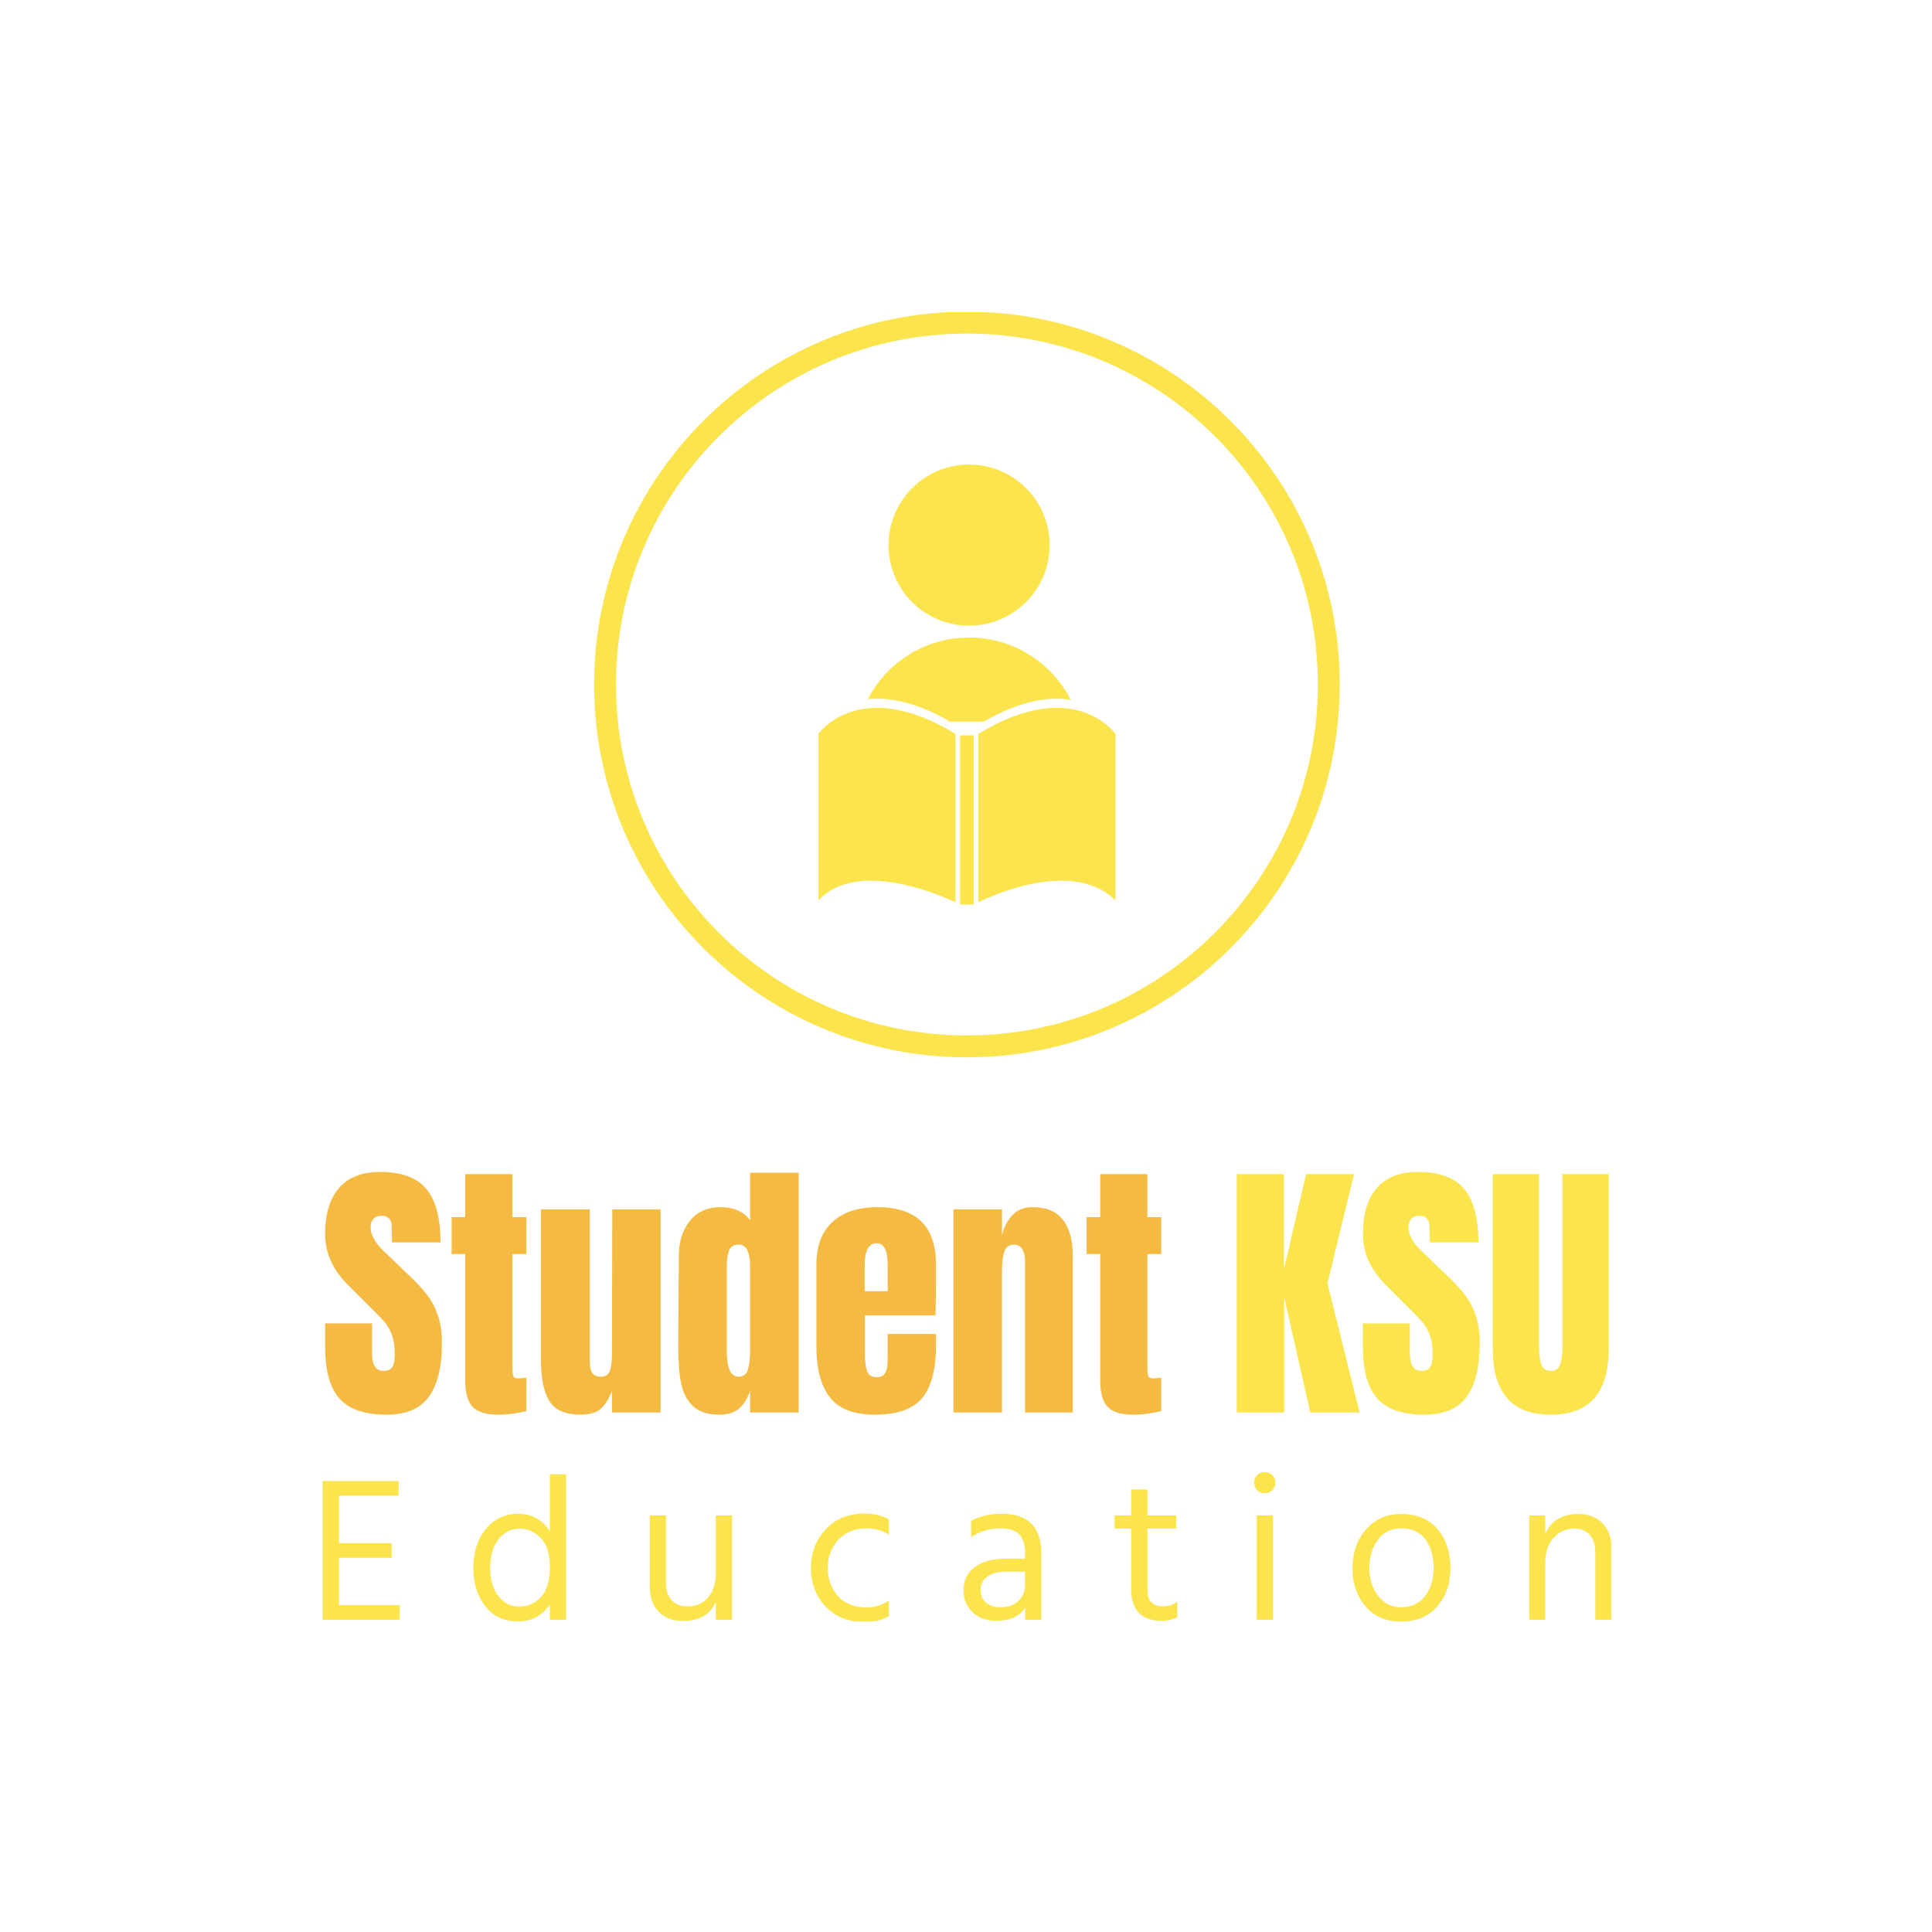 <svg xmlns="http://www.w3.org/2000/svg" version="1.1" xmlns:xlink="http://www.w3.org/1999/xlink" xmlns:svgjs="http://svgjs.dev/svgjs" width="1500" height="1500" viewBox="0 0 1500 1500"><rect width="1500" height="1500" fill="#ffffff"></rect><g transform="matrix(0.667,0,0,0.667,250.46,242.411)"><svg viewBox="0 0 243 247" data-background-color="#ffffff" preserveAspectRatio="xMidYMid meet" height="1524" width="1500" xmlns="http://www.w3.org/2000/svg" xmlns:xlink="http://www.w3.org/1999/xlink"><g id="tight-bounds" transform="matrix(1,0,0,1,-0.112,-0.1)"><svg viewBox="0 0 243.224 247.2" height="247.2" width="243.224"><g><svg viewBox="0 0 395.52 401.986" height="247.2" width="243.224"><g transform="matrix(1,0,0,1,0,263.906)"><svg viewBox="0 0 395.52 138.08" height="138.08" width="395.52"><g id="textblocktransform"><svg viewBox="0 0 395.52 138.08" height="138.08" width="395.52" id="textblock"><g><svg viewBox="0 0 395.52 74.474" height="74.474" width="395.52"><g transform="matrix(1,0,0,1,0,0)"><svg width="395.52" viewBox="1.05 -43.35 231.33 43.75" height="74.474" data-palette-color="#f5ba41"><g class="wordmark-text-0" data-fill-palette-color="primary" id="text-0"><path d="M12.1 0.4Q6.25 0.4 3.65-2.5 1.05-5.4 1.05-11.85L1.05-11.85 1.05-16.05 9.5-16.05 9.5-10.7Q9.5-7.5 11.55-7.5L11.55-7.5Q12.7-7.5 13.15-8.18 13.6-8.85 13.6-10.45L13.6-10.45Q13.6-12.55 13.1-13.93 12.6-15.3 11.83-16.23 11.05-17.15 9.05-19.1L9.05-19.1 5.35-22.8Q1.05-27 1.05-32.1L1.05-32.1Q1.05-37.6 3.58-40.48 6.1-43.35 10.95-43.35L10.95-43.35Q16.75-43.35 19.3-40.28 21.85-37.2 21.85-30.65L21.85-30.65 13.1-30.65 13.05-33.6Q13.05-34.45 12.58-34.95 12.1-35.45 11.25-35.45L11.25-35.45Q10.25-35.45 9.75-34.9 9.25-34.35 9.25-33.4L9.25-33.4Q9.25-31.3 11.65-29.05L11.65-29.05 16.65-24.25Q18.4-22.55 19.55-21.03 20.7-19.5 21.4-17.43 22.1-15.35 22.1-12.5L22.1-12.5Q22.1-6.15 19.78-2.88 17.45 0.4 12.1 0.4L12.1 0.4ZM32.35 0.4Q28.9 0.4 27.6-1.05 26.3-2.5 26.3-5.7L26.3-5.7 26.3-28.55 23.85-28.55 23.85-35.2 26.3-35.2 26.3-42.95 34.8-42.95 34.8-35.2 37.3-35.2 37.3-28.55 34.8-28.55 34.8-8Q34.8-7.05 34.95-6.6 35.1-6.15 35.75-6.15L35.75-6.15Q36.25-6.15 36.7-6.2 37.15-6.25 37.3-6.25L37.3-6.25 37.3-0.25Q36.55-0.05 35.12 0.18 33.7 0.4 32.35 0.4L32.35 0.4ZM47.09 0.4Q43 0.4 41.47-2.05 39.95-4.5 39.95-9.35L39.95-9.35 39.95-36.6 48.75-36.6 48.75-11.1Q48.75-10.75 48.75-9.22 48.75-7.7 49.22-7.08 49.7-6.45 50.7-6.45L50.7-6.45Q52.05-6.45 52.4-7.58 52.75-8.7 52.75-10.8L52.75-10.8 52.75-11.1 52.8-36.6 61.5-36.6 61.5 0 52.75 0 52.75-3.9Q51.84-1.6 50.65-0.6 49.45 0.4 47.09 0.4L47.09 0.4ZM72.19 0.4Q68.99 0.4 67.37-1.13 65.74-2.65 65.22-5.18 64.69-7.7 64.69-11.65L64.69-11.65 64.79-28.15Q64.79-32.05 66.77-34.52 68.74-37 72.34-37L72.34-37Q75.89-37 77.64-34.65L77.64-34.65 77.64-43.2 86.39-43.2 86.39 0 77.64 0 77.64-3.9Q76.89-1.75 75.62-0.68 74.34 0.4 72.19 0.4L72.19 0.4ZM75.54-6.45Q76.84-6.45 77.24-7.73 77.64-9 77.64-11.15L77.64-11.15 77.64-12.7 77.64-26.45Q77.64-28.05 77.19-29.15 76.74-30.25 75.59-30.25L75.59-30.25Q74.29-30.25 73.87-29.23 73.44-28.2 73.44-26.45L73.44-26.45 73.44-11.05Q73.44-6.45 75.54-6.45L75.54-6.45ZM100.14 0.4Q94.49 0.4 92.04-2.7 89.59-5.8 89.59-11.95L89.59-11.95 89.59-26.65Q89.59-31.7 92.49-34.35 95.39-37 100.59-37L100.59-37Q111.14-37 111.14-26.65L111.14-26.65 111.14-24Q111.14-20 111.04-17.5L111.04-17.5 98.34-17.5 98.34-10.4Q98.34-8.5 98.74-7.43 99.14-6.35 100.44-6.35L100.44-6.35Q101.44-6.35 101.87-6.95 102.29-7.55 102.37-8.33 102.44-9.1 102.44-10.6L102.44-10.6 102.44-14.15 111.14-14.15 111.14-12.05Q111.14-5.65 108.67-2.63 106.19 0.4 100.14 0.4L100.14 0.4ZM98.29-21.85L102.44-21.85 102.44-26.55Q102.44-30.5 100.49-30.5L100.49-30.5Q98.29-30.5 98.29-26.55L98.29-26.55 98.29-21.85ZM114.29 0L114.29-36.6 123.04-36.6 123.04-31.95Q123.59-34.2 124.94-35.6 126.29-37 128.54-37L128.54-37Q132.24-37 134.01-34.73 135.79-32.45 135.79-28.25L135.79-28.25 135.79 0 127.19 0 127.19-27.35Q127.19-28.55 126.71-29.4 126.24-30.25 125.24-30.25L125.24-30.25Q123.89-30.25 123.46-29.03 123.04-27.8 123.04-25.75L123.04-25.75 123.04 0 114.29 0ZM146.79 0.4Q143.34 0.4 142.04-1.05 140.74-2.5 140.74-5.7L140.74-5.7 140.74-28.55 138.29-28.55 138.29-35.2 140.74-35.2 140.74-42.95 149.24-42.95 149.24-35.2 151.74-35.2 151.74-28.55 149.24-28.55 149.24-8Q149.24-7.05 149.39-6.6 149.54-6.15 150.19-6.15L150.19-6.15Q150.69-6.15 151.14-6.2 151.59-6.25 151.74-6.25L151.74-6.25 151.74-0.25Q150.99-0.05 149.56 0.18 148.14 0.4 146.79 0.4L146.79 0.4Z" fill="#f5ba41" data-fill-palette-color="primary"></path><path d="M173.89 0L165.34 0 165.34-42.95 173.84-42.95 173.84-25.75 177.84-42.95 186.49-42.95 181.69-23.3 187.49 0 178.59 0 173.89-20.8 173.89 0ZM199.14 0.4Q193.29 0.4 190.69-2.5 188.08-5.4 188.08-11.85L188.08-11.85 188.08-16.05 196.54-16.05 196.54-10.7Q196.54-7.5 198.58-7.5L198.58-7.5Q199.74-7.5 200.19-8.18 200.64-8.85 200.64-10.45L200.64-10.45Q200.64-12.55 200.14-13.93 199.64-15.3 198.86-16.23 198.08-17.15 196.08-19.1L196.08-19.1 192.39-22.8Q188.08-27 188.08-32.1L188.08-32.1Q188.08-37.6 190.61-40.48 193.14-43.35 197.99-43.35L197.99-43.35Q203.79-43.35 206.33-40.28 208.89-37.2 208.89-30.65L208.89-30.65 200.14-30.65 200.08-33.6Q200.08-34.45 199.61-34.95 199.14-35.45 198.29-35.45L198.29-35.45Q197.29-35.45 196.79-34.9 196.29-34.35 196.29-33.4L196.29-33.4Q196.29-31.3 198.69-29.05L198.69-29.05 203.69-24.25Q205.44-22.55 206.58-21.03 207.74-19.5 208.44-17.43 209.14-15.35 209.14-12.5L209.14-12.5Q209.14-6.15 206.81-2.88 204.49 0.4 199.14 0.4L199.14 0.4ZM221.93 0.4Q216.63 0.4 214.06-2.6 211.48-5.6 211.48-11.5L211.48-11.5 211.48-42.95 219.83-42.95 219.83-11.85Q219.83-9.8 220.23-8.65 220.63-7.5 221.93-7.5L221.93-7.5Q223.23-7.5 223.63-8.63 224.03-9.75 224.03-11.85L224.03-11.85 224.03-42.95 232.38-42.95 232.38-11.5Q232.38-5.6 229.81-2.6 227.23 0.4 221.93 0.4L221.93 0.4Z" fill="#fce44d" data-fill-palette-color="secondary"></path></g></svg></g></svg></g><g transform="matrix(1,0,0,1,0,92.055)"><svg viewBox="0 0 395.52 46.025" height="46.025" width="395.52"><g transform="matrix(1,0,0,1,0,0)"><svg width="395.52" viewBox="3.85 -35.9 313.24 36.45" height="46.025" data-palette-color="#fce44d"><path d="M22.65-3.55L22.65 0 3.85 0 3.85-33.7 22.4-33.7 22.4-30.15 7.9-30.15 7.9-18.6 20.7-18.6 20.7-15.05 7.9-15.05 7.9-3.55 22.65-3.55ZM44.64-12.4L44.64-12.4Q44.64-8.3 46.64-5.75 48.64-3.2 51.69-3.2L51.69-3.2Q54.79-3.2 56.96-5.5 59.14-7.8 59.14-12.85L59.14-12.85Q59.14-17.65 56.89-19.9 54.64-22.15 51.94-22.15L51.94-22.15Q48.79-22.15 46.71-19.63 44.64-17.1 44.64-12.4ZM63.09-35.35L63.09 0 59.14 0 59.14-3.75Q56.44 0.4 51.34 0.4L51.34 0.4Q46.29 0.4 43.41-3.35 40.54-7.1 40.54-12.45L40.54-12.45Q40.54-18.4 43.59-22.08 46.64-25.75 51.44-25.75L51.44-25.75Q56.39-25.75 59.14-21.5L59.14-21.5 59.14-35.35 63.09-35.35ZM103.42-25.35L103.42 0 99.47 0 99.47-4.4Q97.47 0.3 91.52 0.3L91.52 0.3Q87.77 0.3 85.6-1.93 83.42-4.15 83.42-7.9L83.42-7.9 83.42-25.35 87.37-25.35 87.37-8.9Q87.37-6.15 88.77-4.7 90.17-3.25 92.57-3.25L92.57-3.25Q95.72-3.25 97.6-5.45 99.47-7.65 99.47-11.4L99.47-11.4 99.47-25.35 103.42-25.35ZM141.51-4.65L141.51-0.9Q139.11 0.55 135.61 0.55L135.61 0.55Q129.61 0.55 126.08-3.28 122.56-7.1 122.56-12.6L122.56-12.6Q122.56-18 126.08-21.9 129.61-25.8 135.71-25.8L135.71-25.8Q138.96-25.8 141.51-24.4L141.51-24.4 141.51-20.65Q139.21-22.2 136.11-22.2L136.11-22.2Q131.81-22.2 129.23-19.43 126.66-16.65 126.66-12.55L126.66-12.55Q126.71-8.45 129.16-5.73 131.61-3 136.11-3L136.11-3Q139.01-3 141.51-4.65L141.51-4.65ZM168.69-3.05L168.69-3.05Q171.39-3.05 172.99-4.58 174.59-6.1 174.59-8.45L174.59-8.45 174.59-11.7 170.19-11.7Q166.99-11.7 165.39-10.45 163.79-9.2 163.79-7.3 163.79-5.4 165.04-4.23 166.29-3.05 168.69-3.05ZM174.64 0L174.64-3Q172.69 0.25 167.54 0.25L167.54 0.25Q163.99 0.25 161.82-1.85 159.64-3.95 159.64-7.15L159.64-7.15Q159.64-10.8 162.42-12.83 165.19-14.85 169.99-14.85L169.99-14.85 174.59-14.85 174.59-16.15Q174.59-19.15 173.24-20.68 171.89-22.2 168.69-22.2L168.69-22.2Q164.64-22.2 161.49-20.05L161.49-20.05 161.49-24Q164.34-25.75 168.99-25.75L168.99-25.75Q178.54-25.75 178.54-16.05L178.54-16.05 178.54 0 174.64 0ZM211.58-4.4L211.58-0.65Q209.93 0.25 207.88 0.25L207.88 0.25Q200.38 0.25 200.38-7.4L200.38-7.4 200.38-22.15 196.33-22.15 196.33-25.35 200.38-25.35 200.38-31.65 204.33-31.65 204.33-25.35 211.33-25.35 211.33-22.15 204.33-22.15 204.33-7.3Q204.33-3.25 208.13-3.25L208.13-3.25Q210.08-3.25 211.58-4.4L211.58-4.4ZM234.82-25.35L234.82 0 230.87 0 230.87-25.35 234.82-25.35ZM234.67-35.15Q235.42-34.4 235.42-33.3 235.42-32.2 234.67-31.48 233.92-30.75 232.82-30.75 231.72-30.75 230.99-31.48 230.27-32.2 230.27-33.3 230.27-34.4 230.99-35.15 231.72-35.9 232.82-35.9 233.92-35.9 234.67-35.15ZM277.95-12.6L277.95-12.6Q277.95-6.95 274.75-3.25 271.55 0.45 265.95 0.45L265.95 0.45Q260.5 0.45 257.33-3.23 254.15-6.9 254.15-12.5L254.15-12.5Q254.15-18.15 257.43-21.93 260.7-25.7 265.95-25.7L265.95-25.7Q271.7-25.7 274.83-22 277.95-18.3 277.95-12.6ZM258.25-12.55L258.25-12.55Q258.25-8.6 260.35-5.83 262.45-3.05 265.95-3.05L265.95-3.05Q269.75-3.05 271.8-5.78 273.85-8.5 273.85-12.55L273.85-12.55Q273.85-16.75 271.9-19.48 269.95-22.2 265.95-22.2L265.95-22.2Q262.35-22.2 260.3-19.4 258.25-16.6 258.25-12.55ZM317.09-17.45L317.09 0 313.14 0 313.14-16.4Q313.14-19.2 311.71-20.68 310.29-22.15 307.99-22.15L307.99-22.15Q305.14-22.15 303.06-19.95 300.99-17.75 300.99-13.85L300.99-13.85 300.99 0 297.09 0 297.09-25.35 300.99-25.35 300.99-20.95Q303.24-25.7 308.99-25.7L308.99-25.7Q312.69-25.7 314.89-23.45 317.09-21.2 317.09-17.45L317.09-17.45Z" opacity="1" transform="matrix(1,0,0,1,0,0)" fill="#fce44d" class="slogan-text-1" data-fill-palette-color="secondary" id="text-1"></path></svg></g></svg></g></svg></g></svg></g><g transform="matrix(1,0,0,1,83.389,0)"><svg viewBox="0 0 228.743 228.743" height="228.743" width="228.743"><g><svg></svg></g><g id="icon-0"><svg viewBox="0 0 228.743 228.743" height="228.743" width="228.743"><g><path d="M0 114.371c0-63.166 51.206-114.371 114.371-114.371 63.166 0 114.371 51.206 114.372 114.371 0 63.166-51.206 114.371-114.372 114.372-63.166 0-114.371-51.206-114.371-114.372zM114.371 222.027c59.456 0 107.655-48.199 107.656-107.656 0-59.456-48.199-107.655-107.656-107.655-59.456 0-107.655 48.199-107.655 107.655 0 59.456 48.199 107.655 107.655 107.656z" data-fill-palette-color="accent" fill="#fce44d" stroke="transparent"></path></g><g transform="matrix(1,0,0,1,68.802,46.89)"><svg viewBox="0 0 91.139 134.964" height="134.964" width="91.139"><g><svg xmlns="http://www.w3.org/2000/svg" xmlns:xlink="http://www.w3.org/1999/xlink" version="1.1" x="0" y="0" viewBox="19 1.744 65 96.256" enable-background="new 0 0 100 100" xml:space="preserve" height="134.964" width="91.139" class="icon-cg-0" data-fill-palette-color="accent" id="cg-0"><path fill="#fce44d" d="M51.971 37c9.729 0 17.627-7.896 17.627-17.617 0-9.738-7.898-17.639-17.627-17.639-9.738 0-17.625 7.9-17.625 17.639C34.345 29.104 42.232 37 51.971 37" data-fill-palette-color="accent"></path><g fill="#fce44d" data-fill-palette-color="accent"><path fill="#fce44d" d="M19 60.68v36.432c9.108-9.936 30 0.414 30 0.414V60.68C28 47.846 19 60.68 19 60.68z" data-fill-palette-color="accent"></path><path fill="#fce44d" d="M54 60.68v36.846c0 0 20-10.35 30-0.414V60.68C84 60.68 75 47.846 54 60.68z" data-fill-palette-color="accent"></path><rect x="50" y="61" fill="#fce44d" width="3" height="37" data-fill-palette-color="accent"></rect></g><path fill="#fce44d" d="M47.848 58h7.307c8.18-4.732 14.468-5.518 19.054-4.773-4.129-8.092-12.53-13.634-22.238-13.634-9.652 0-18.021 5.481-22.178 13.501C34.28 52.614 40.246 53.601 47.848 58z" data-fill-palette-color="accent"></path></svg></g></svg></g></svg></g></svg></g><g></g></svg></g><defs></defs></svg><rect width="243.224" height="247.2" fill="none" stroke="none" visibility="hidden"></rect></g></svg></g></svg>